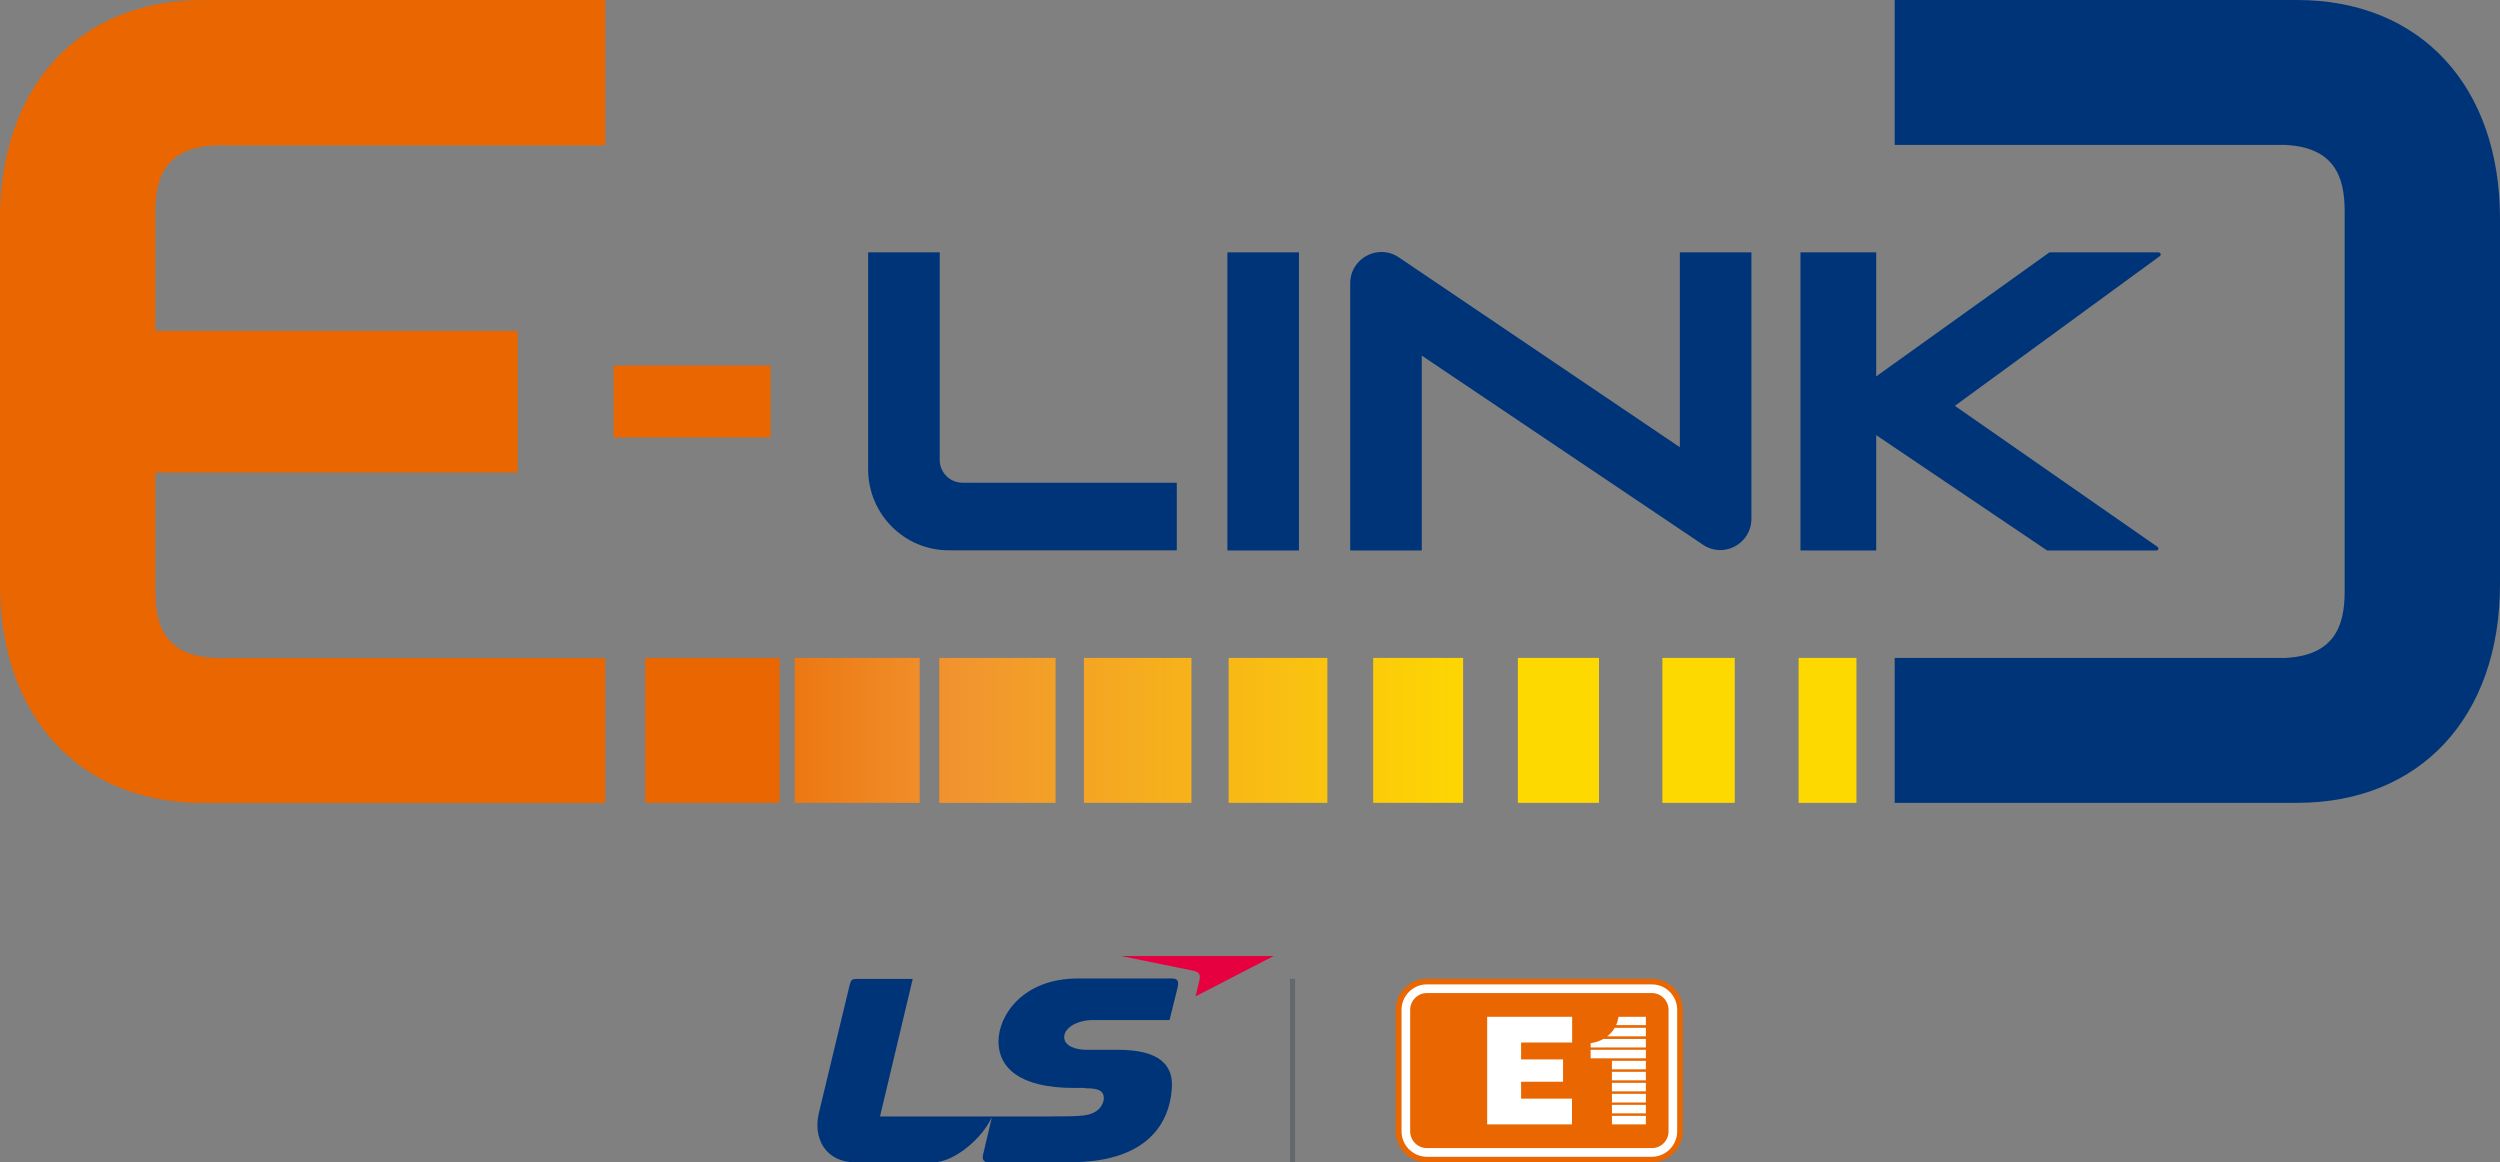 <svg width="200" height="93" viewBox="0 0 200 93" fill="none" xmlns="http://www.w3.org/2000/svg">
<rect x="0" y="0" width="200" height="93" fill="#808080" stroke="none"/>
<g clip-path="url(#clip0_1218_4532)">
<path d="M86.802 87.06C87.764 87.06 88.295 87.196 88.307 87.841C88.307 88.201 88.073 88.61 87.813 88.808C87.233 89.267 86.715 89.317 83.963 89.317H70.401L73.017 78.317H68.488C68.18 78.317 68.069 78.403 67.982 78.763L65.502 89.069C65.033 91.115 66.082 92.988 68.439 92.988H74.659C76.238 92.988 78.348 91.264 79.2 89.664C79.249 89.577 79.274 89.515 79.311 89.441C79.311 89.441 79.323 89.416 79.335 89.441C79.2 90.011 78.719 92.045 78.644 92.38C78.546 92.814 78.768 92.975 78.978 92.975H85.666C91.343 92.975 93.564 90.259 93.749 86.998C93.86 85.162 92.7 83.984 89.442 83.984H86.937C86.049 83.984 85.135 83.686 85.135 82.967C85.135 82.248 86.123 81.603 87.468 81.603H93.564C93.564 81.603 94.095 79.457 94.206 79.011C94.341 78.453 94.169 78.279 93.761 78.279H86.222C81.841 78.279 79.879 81.219 79.879 83.314C79.879 85.41 81.557 87.035 85.913 87.035H86.802V87.06Z" fill="#003478"/>
<path d="M89.762 76.481H101.893L95.649 79.706C95.649 79.706 95.895 78.652 95.969 78.342C96.044 78.007 95.945 77.759 95.476 77.66C95.007 77.56 89.75 76.494 89.75 76.494L89.762 76.481Z" fill="#E6003F"/>
<path d="M132.139 78.305H114.135C112.777 78.305 111.654 79.421 111.654 80.785V90.508C111.654 91.872 112.765 92.988 114.135 92.988H132.139C133.509 92.988 134.62 91.872 134.62 90.508V80.785C134.62 79.408 133.509 78.305 132.139 78.305Z" fill="#E96600"/>
<path d="M114.147 78.751C113.036 78.751 112.123 79.669 112.123 80.785V90.508C112.123 91.624 113.036 92.542 114.147 92.542H132.151C133.262 92.542 134.175 91.624 134.175 90.508V80.785C134.175 79.669 133.274 78.751 132.151 78.751H114.147ZM112.814 90.508V80.785C112.814 80.041 113.419 79.445 114.147 79.445H132.151C132.892 79.445 133.484 80.053 133.484 80.785V90.508C133.484 91.252 132.892 91.847 132.151 91.847H114.147C113.406 91.847 112.814 91.239 112.814 90.508Z" fill="white"/>
<path d="M121.688 87.891V86.539H125.044V84.753H121.688V83.401H125.772V81.343H118.973V89.95H125.76V87.891H121.688Z" fill="white"/>
<path d="M131.67 88.387H128.955V89.069H131.67V88.387Z" fill="white"/>
<path d="M131.67 85.745H128.955V86.427H131.67V85.745Z" fill="white"/>
<path d="M131.67 86.626H128.955V87.308H131.67V86.626Z" fill="white"/>
<path d="M131.671 82.025V81.343H129.487C129.449 81.541 129.375 81.839 129.289 82.013H131.671V82.025Z" fill="white"/>
<path d="M131.67 87.507H128.955V88.201H131.67V87.507Z" fill="white"/>
<path d="M131.67 84.865H128.955V85.547H131.67V84.865Z" fill="white"/>
<path d="M131.67 89.268H128.955V89.95H131.67V89.268Z" fill="white"/>
<path d="M129.177 82.224C129.054 82.447 128.893 82.633 128.708 82.794L128.572 82.906H131.67V82.224H129.177Z" fill="white"/>
<path d="M127.252 83.984V84.666H128.955H131.67V83.984H127.252Z" fill="white"/>
<path d="M128.289 83.103C127.98 83.29 127.635 83.401 127.252 83.451V83.798H131.67V83.116H128.289V83.103Z" fill="white"/>
<path d="M103.608 78.305H103.201V93.001H103.608V78.305Z" fill="#65686A"/>
<path d="M134.387 20.189V35.778L111.903 20.586C110.249 19.47 108.016 20.661 108.016 22.67V44.038H113.742V28.449L136.238 43.579C137.892 44.695 140.113 43.505 140.113 41.495V20.189H134.387Z" fill="#003478"/>
<path d="M103.917 20.189H98.191V44.038H103.917V20.189Z" fill="#003478"/>
<path d="M94.144 44.038V38.618H77.004C75.992 38.618 75.177 37.8 75.177 36.783V20.189H69.451V37.539C69.451 41.123 72.339 44.025 75.905 44.025H94.132L94.144 44.038Z" fill="#003478"/>
<path d="M172.691 20.189H163.954L150.096 30.111V20.189H144.037V44.038H150.096V34.811L163.769 44.038H172.519C172.667 44.038 172.741 43.839 172.605 43.753L156.39 32.467L172.79 20.487C172.914 20.4 172.852 20.202 172.704 20.202L172.691 20.189Z" fill="#003478"/>
<path d="M151.576 52.633H182.859C186.709 52.422 187.573 50.127 187.573 47.337V42.81V42.637V37.416V21.591V16.891C187.573 14.088 186.709 11.806 182.859 11.595H151.576V0H183.76C193.632 0 200 6.871 200 17.499V22.559V41.67V46.729C200 57.358 193.62 64.228 183.76 64.228H151.576V52.633Z" fill="#003478"/>
<path d="M0 17.499V46.742C0 57.37 6.38 64.241 16.24 64.241H48.423V52.645H17.141C13.291 52.434 12.427 50.14 12.427 47.349V37.8H41.414V26.477H12.427V16.928C12.427 14.126 13.291 11.844 17.141 11.633H48.423V0H16.24C6.38 0 0 6.871 0 17.499Z" fill="#E96600"/>
<path d="M61.64 29.243H49.09V34.998H61.64V29.243Z" fill="#E96600"/>
<path d="M106.189 52.633H98.291V64.228H106.189V52.633Z" fill="url(#paint0_linear_1218_4532)"/>
<path d="M127.919 52.633H121.428V64.228H127.919V52.633Z" fill="url(#paint1_linear_1218_4532)"/>
<path d="M73.572 52.633H63.576V64.228H73.572V52.633Z" fill="url(#paint2_linear_1218_4532)"/>
<path d="M117.048 52.633H109.854V64.228H117.048V52.633Z" fill="url(#paint3_linear_1218_4532)"/>
<path d="M84.445 52.633H75.141V64.228H84.445V52.633Z" fill="url(#paint4_linear_1218_4532)"/>
<path d="M138.78 52.633H132.992V64.228H138.78V52.633Z" fill="url(#paint5_linear_1218_4532)"/>
<path d="M95.316 52.633H86.715V64.228H95.316V52.633Z" fill="url(#paint6_linear_1218_4532)"/>
<path d="M148.516 52.633H143.889V64.228H148.516V52.633Z" fill="url(#paint7_linear_1218_4532)"/>
<path d="M62.368 52.633H51.619V64.228H62.368V52.633Z" fill="#E96600"/>
</g>
<defs>
<linearGradient id="paint0_linear_1218_4532" x1="140.557" y1="58.424" x2="44.956" y2="58.424" gradientUnits="userSpaceOnUse">
<stop offset="0.23" stop-color="#FED900"/>
<stop offset="0.67" stop-color="#F1942F"/>
<stop offset="0.89" stop-color="#E96600"/>
<stop offset="1" stop-color="#E96600"/>
</linearGradient>
<linearGradient id="paint1_linear_1218_4532" x1="140.555" y1="58.424" x2="44.955" y2="58.424" gradientUnits="userSpaceOnUse">
<stop offset="0.23" stop-color="#FED900"/>
<stop offset="0.67" stop-color="#F1942F"/>
<stop offset="0.89" stop-color="#E96600"/>
<stop offset="1" stop-color="#E96600"/>
</linearGradient>
<linearGradient id="paint2_linear_1218_4532" x1="140.555" y1="58.424" x2="44.955" y2="58.424" gradientUnits="userSpaceOnUse">
<stop offset="0.23" stop-color="#FED900"/>
<stop offset="0.67" stop-color="#F1942F"/>
<stop offset="0.89" stop-color="#E96600"/>
<stop offset="1" stop-color="#E96600"/>
</linearGradient>
<linearGradient id="paint3_linear_1218_4532" x1="140.556" y1="58.424" x2="44.956" y2="58.424" gradientUnits="userSpaceOnUse">
<stop offset="0.23" stop-color="#FED900"/>
<stop offset="0.67" stop-color="#F1942F"/>
<stop offset="0.89" stop-color="#E96600"/>
<stop offset="1" stop-color="#E96600"/>
</linearGradient>
<linearGradient id="paint4_linear_1218_4532" x1="140.557" y1="58.424" x2="44.956" y2="58.424" gradientUnits="userSpaceOnUse">
<stop offset="0.23" stop-color="#FED900"/>
<stop offset="0.67" stop-color="#F1942F"/>
<stop offset="0.89" stop-color="#E96600"/>
<stop offset="1" stop-color="#E96600"/>
</linearGradient>
<linearGradient id="paint5_linear_1218_4532" x1="140.557" y1="58.424" x2="44.956" y2="58.424" gradientUnits="userSpaceOnUse">
<stop offset="0.23" stop-color="#FED900"/>
<stop offset="0.67" stop-color="#F1942F"/>
<stop offset="0.89" stop-color="#E96600"/>
<stop offset="1" stop-color="#E96600"/>
</linearGradient>
<linearGradient id="paint6_linear_1218_4532" x1="140.556" y1="58.424" x2="44.955" y2="58.424" gradientUnits="userSpaceOnUse">
<stop offset="0.23" stop-color="#FED900"/>
<stop offset="0.67" stop-color="#F1942F"/>
<stop offset="0.89" stop-color="#E96600"/>
<stop offset="1" stop-color="#E96600"/>
</linearGradient>
<linearGradient id="paint7_linear_1218_4532" x1="139.878" y1="58.424" x2="44.277" y2="58.424" gradientUnits="userSpaceOnUse">
<stop offset="0.23" stop-color="#FED900"/>
<stop offset="0.67" stop-color="#F1942F"/>
<stop offset="0.89" stop-color="#E96600"/>
<stop offset="1" stop-color="#E96600"/>
</linearGradient>
<clipPath id="clip0_1218_4532">
<rect width="200" height="93" fill="white"/>
</clipPath>
</defs>
</svg>
